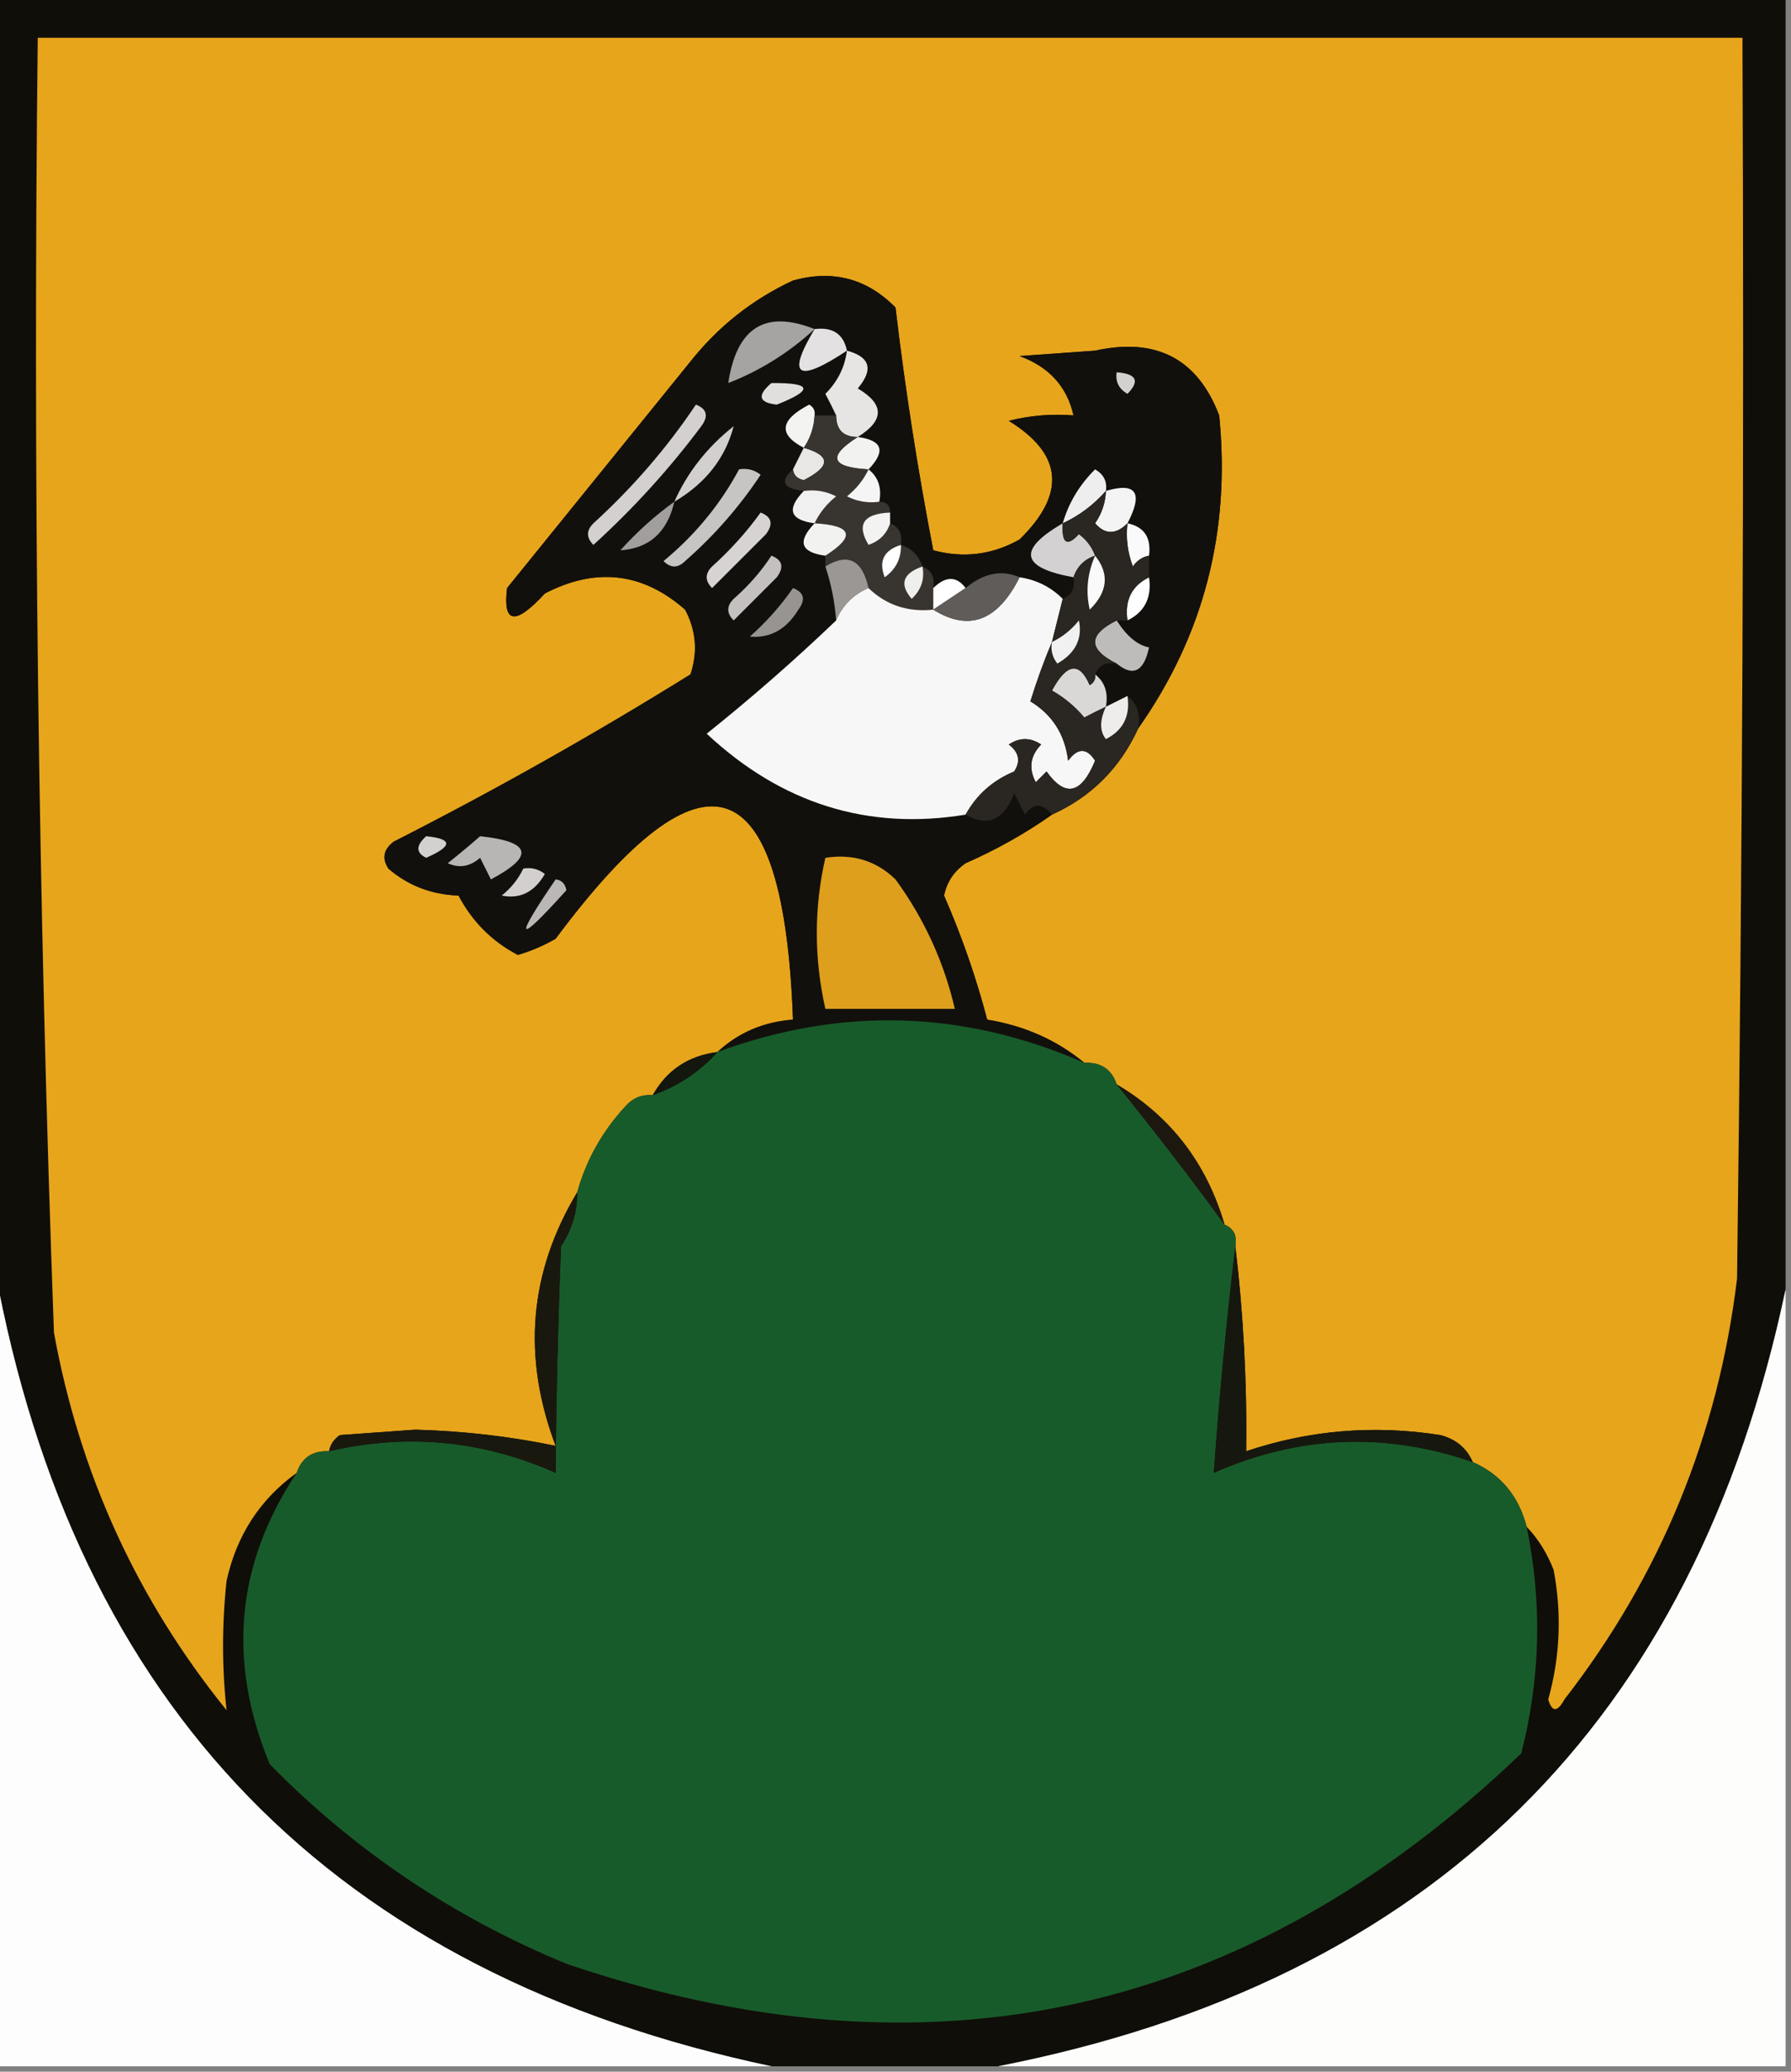 <?xml version="1.0" encoding="UTF-8"?>
<!DOCTYPE svg PUBLIC "-//W3C//DTD SVG 1.1//EN" "http://www.w3.org/Graphics/SVG/1.1/DTD/svg11.dtd">
<svg xmlns="http://www.w3.org/2000/svg" version="1.1" width="166px" height="192px" style="shape-rendering:geometricPrecision; text-rendering:geometricPrecision; image-rendering:optimizeQuality; fill-rule:evenodd; clip-rule:evenodd" xmlns:xlink="http://www.w3.org/1999/xlink">
<rect width="100%" height="100%" fill="#808080" stroke="none"/>
<g><path style="opacity:1" fill="#100e09" d="M -0.5,-0.5 C 54.833,-0.5 110.167,-0.5 165.5,-0.5C 165.5,39.5 165.5,79.5 165.5,119.5C 157.036,159.63 132.703,183.63 92.5,191.5C 85.5,191.5 78.5,191.5 71.5,191.5C 30.925,182.925 6.925,158.259 -0.5,117.5C -0.5,78.167 -0.5,38.833 -0.5,-0.5 Z"/></g>
<g><path style="opacity:1" fill="#e7a51c" d="M 141.5,141.5 C 140.753,138.638 139.086,136.638 136.5,135.5C 135.942,134.21 134.942,133.377 133.5,133C 127.349,132.034 121.349,132.534 115.5,134.5C 115.585,128.179 115.252,121.845 114.5,115.5C 114.672,114.508 114.338,113.842 113.5,113.5C 111.826,107.786 108.493,103.453 103.5,100.5C 103.027,99.094 102.027,98.427 100.5,98.5C 97.943,96.393 94.943,95.059 91.5,94.5C 90.474,90.589 89.141,86.756 87.5,83C 87.759,81.739 88.426,80.739 89.5,80C 92.391,78.726 95.058,77.226 97.5,75.5C 101.145,73.855 103.812,71.188 105.5,67.5C 111.574,58.875 114.074,49.209 113,38.5C 110.996,33.246 107.162,31.246 101.5,32.5C 99.167,32.667 96.833,32.833 94.5,33C 97.234,33.998 98.901,35.831 99.5,38.5C 97.473,38.338 95.473,38.505 93.5,39C 98.508,42.085 98.842,45.752 94.5,50C 91.97,51.422 89.303,51.755 86.5,51C 85.061,43.565 83.894,36.065 83,28.5C 80.347,25.806 77.18,24.973 73.5,26C 69.759,27.738 66.592,30.238 64,33.5C 58.333,40.5 52.667,47.5 47,54.5C 46.589,57.824 47.756,57.99 50.5,55C 55.236,52.548 59.57,53.048 63.5,56.5C 64.52,58.432 64.687,60.432 64,62.5C 55.076,68.047 45.91,73.213 36.5,78C 35.549,78.718 35.383,79.551 36,80.5C 37.826,82.074 39.992,82.907 42.5,83C 43.785,85.423 45.618,87.256 48,88.5C 49.225,88.138 50.391,87.638 51.5,87C 65.31,68.436 72.643,70.936 73.5,94.5C 70.759,94.707 68.426,95.707 66.5,97.5C 63.802,97.845 61.802,99.178 60.5,101.5C 59.504,101.414 58.671,101.748 58,102.5C 55.843,104.817 54.343,107.484 53.5,110.5C 49.044,117.909 48.377,125.742 51.5,134C 47.292,133.124 42.959,132.624 38.5,132.5C 36.167,132.667 33.833,132.833 31.5,133C 30.944,133.383 30.611,133.883 30.5,134.5C 28.973,134.427 27.973,135.094 27.5,136.5C 24.101,138.947 21.935,142.28 21,146.5C 20.566,150.548 20.566,154.548 21,158.5C 12.71,148.248 7.376,136.582 5,123.5C 3.542,83.53 3.042,43.53 3.5,3.5C 56.167,3.5 108.833,3.5 161.5,3.5C 161.667,41.835 161.5,80.168 161,118.5C 159.241,133.011 153.908,146.011 145,157.5C 144.346,158.696 143.846,158.696 143.5,157.5C 144.6,153.558 144.767,149.558 144,145.5C 143.392,143.934 142.558,142.6 141.5,141.5 Z"/></g>
<g><path style="opacity:1" fill="#12100c" d="M 105.5,67.5 C 105.737,66.209 105.404,65.209 104.5,64.5C 103.833,64.833 103.167,65.167 102.5,65.5C 102.737,64.209 102.404,63.209 101.5,62.5C 101.842,61.662 102.508,61.328 103.5,61.5C 105.023,62.746 106.023,62.246 106.5,60C 105.427,59.793 104.427,58.96 103.5,57.5C 103.833,57.5 104.167,57.5 104.5,57.5C 106.104,56.713 106.771,55.38 106.5,53.5C 106.5,52.833 106.5,52.167 106.5,51.5C 106.715,49.821 106.048,48.821 104.5,48.5C 105.982,45.667 105.315,44.667 102.5,45.5C 102.631,44.624 102.298,43.957 101.5,43.5C 100.048,44.94 99.048,46.606 98.5,48.5C 94.268,50.955 94.601,52.622 99.5,53.5C 99.672,54.492 99.338,55.158 98.5,55.5C 97.395,54.4 96.062,53.733 94.5,53.5C 92.836,52.777 91.169,53.11 89.5,54.5C 88.652,53.375 87.652,53.375 86.5,54.5C 86.672,53.508 86.338,52.842 85.5,52.5C 85.167,51.5 84.5,50.833 83.5,50.5C 83.672,49.508 83.338,48.842 82.5,48.5C 82.5,48.167 82.5,47.833 82.5,47.5C 82.5,46.833 82.167,46.5 81.5,46.5C 81.737,45.209 81.404,44.209 80.5,43.5C 82.129,41.804 81.796,40.804 79.5,40.5C 81.982,38.961 81.982,37.461 79.5,36C 80.985,34.243 80.652,33.077 78.5,32.5C 78.297,34.044 77.63,35.378 76.5,36.5C 76.863,37.184 77.196,37.85 77.5,38.5C 76.833,38.5 76.167,38.5 75.5,38.5C 75.565,38.062 75.399,37.728 75,37.5C 72.275,38.925 72.108,40.258 74.5,41.5C 74.167,42.167 73.833,42.833 73.5,43.5C 72.243,44.623 72.576,45.289 74.5,45.5C 72.871,47.196 73.204,48.196 75.5,48.5C 73.871,50.196 74.204,51.196 76.5,51.5C 76.5,51.833 76.5,52.167 76.5,52.5C 77.038,54.117 77.371,55.784 77.5,57.5C 73.668,61.164 69.668,64.664 65.5,68C 72.444,74.485 80.444,76.985 89.5,75.5C 91.561,76.682 93.061,76.015 94,73.5C 94.333,74.167 94.667,74.833 95,75.5C 95.77,74.402 96.603,74.402 97.5,75.5C 95.058,77.226 92.391,78.726 89.5,80C 88.426,80.739 87.759,81.739 87.5,83C 89.141,86.756 90.474,90.589 91.5,94.5C 94.943,95.059 97.943,96.393 100.5,98.5C 89.31,93.606 77.977,93.272 66.5,97.5C 68.426,95.707 70.759,94.707 73.5,94.5C 72.643,70.936 65.31,68.436 51.5,87C 50.391,87.638 49.225,88.138 48,88.5C 45.618,87.256 43.785,85.423 42.5,83C 39.992,82.907 37.826,82.074 36,80.5C 35.383,79.551 35.549,78.718 36.5,78C 45.91,73.213 55.076,68.047 64,62.5C 64.687,60.432 64.52,58.432 63.5,56.5C 59.57,53.048 55.236,52.548 50.5,55C 47.756,57.99 46.589,57.824 47,54.5C 52.667,47.5 58.333,40.5 64,33.5C 66.592,30.238 69.759,27.738 73.5,26C 77.18,24.973 80.347,25.806 83,28.5C 83.894,36.065 85.061,43.565 86.5,51C 89.303,51.755 91.97,51.422 94.5,50C 98.842,45.752 98.508,42.085 93.5,39C 95.473,38.505 97.473,38.338 99.5,38.5C 98.901,35.831 97.234,33.998 94.5,33C 96.833,32.833 99.167,32.667 101.5,32.5C 107.162,31.246 110.996,33.246 113,38.5C 114.074,49.209 111.574,58.875 105.5,67.5 Z"/></g>
<g><path style="opacity:1" fill="#e3e1e1" d="M 75.5,30.5 C 77.179,30.285 78.179,30.952 78.5,32.5C 73.882,35.549 72.882,34.882 75.5,30.5 Z"/></g>
<g><path style="opacity:1" fill="#a6a4a2" d="M 75.5,30.5 C 73.12,32.687 70.454,34.353 67.5,35.5C 68.273,30.348 70.94,28.681 75.5,30.5 Z"/></g>
<g><path style="opacity:1" fill="#e0dfde" d="M 71.5,35.5 C 75.276,35.469 75.443,36.136 72,37.5C 70.316,37.317 70.15,36.65 71.5,35.5 Z"/></g>
<g><path style="opacity:1" fill="#d2d1d0" d="M 103.5,34.5 C 105.337,34.639 105.67,35.306 104.5,36.5C 103.702,36.043 103.369,35.376 103.5,34.5 Z"/></g>
<g><path style="opacity:1" fill="#f3f3f2" d="M 75.5,38.5 C 75.443,39.609 75.11,40.609 74.5,41.5C 72.108,40.258 72.275,38.925 75,37.5C 75.399,37.728 75.565,38.062 75.5,38.5 Z"/></g>
<g><path style="opacity:1" fill="#e6e5e4" d="M 78.5,32.5 C 80.652,33.077 80.985,34.243 79.5,36C 81.982,37.461 81.982,38.961 79.5,40.5C 78.167,40.5 77.5,39.833 77.5,38.5C 77.196,37.85 76.863,37.184 76.5,36.5C 77.63,35.378 78.297,34.044 78.5,32.5 Z"/></g>
<g><path style="opacity:1" fill="#d3d0cf" d="M 64.5,37.5 C 65.525,37.897 65.692,38.563 65,39.5C 62.036,43.466 58.703,47.133 55,50.5C 54.333,49.833 54.333,49.167 55,48.5C 58.647,45.175 61.814,41.508 64.5,37.5 Z"/></g>
<g><path style="opacity:1" fill="#f2f2f1" d="M 79.5,40.5 C 81.796,40.804 82.129,41.804 80.5,43.5C 76.995,43.306 76.662,42.306 79.5,40.5 Z"/></g>
<g><path style="opacity:1" fill="#d2cfce" d="M 62.5,46.5 C 63.713,43.775 65.546,41.441 68,39.5C 67.228,42.464 65.395,44.798 62.5,46.5 Z"/></g>
<g><path style="opacity:1" fill="#e8e7e6" d="M 74.5,41.5 C 77.012,42.216 77.012,43.216 74.5,44.5C 73.893,44.376 73.56,44.043 73.5,43.5C 73.833,42.833 74.167,42.167 74.5,41.5 Z"/></g>
<g><path style="opacity:1" fill="#38342f" d="M 75.5,38.5 C 76.167,38.5 76.833,38.5 77.5,38.5C 77.5,39.833 78.167,40.5 79.5,40.5C 76.662,42.306 76.995,43.306 80.5,43.5C 80.047,44.458 79.38,45.292 78.5,46C 79.448,46.483 80.448,46.65 81.5,46.5C 82.167,46.5 82.5,46.833 82.5,47.5C 80.027,47.604 79.361,48.604 80.5,50.5C 81.522,50.145 82.189,49.478 82.5,48.5C 83.338,48.842 83.672,49.508 83.5,50.5C 84.5,50.833 85.167,51.5 85.5,52.5C 86.338,52.842 86.672,53.508 86.5,54.5C 86.5,55.167 86.5,55.833 86.5,56.5C 84.142,56.748 82.142,56.081 80.5,54.5C 79.924,51.876 78.59,51.209 76.5,52.5C 76.5,52.167 76.5,51.833 76.5,51.5C 79.338,49.694 79.005,48.694 75.5,48.5C 75.953,47.542 76.62,46.708 77.5,46C 76.552,45.517 75.552,45.35 74.5,45.5C 72.576,45.289 72.243,44.623 73.5,43.5C 73.56,44.043 73.893,44.376 74.5,44.5C 77.012,43.216 77.012,42.216 74.5,41.5C 75.11,40.609 75.443,39.609 75.5,38.5 Z"/></g>
<g><path style="opacity:1" fill="#f6f5f5" d="M 80.5,43.5 C 81.404,44.209 81.737,45.209 81.5,46.5C 80.448,46.65 79.448,46.483 78.5,46C 79.38,45.292 80.047,44.458 80.5,43.5 Z"/></g>
<g><path style="opacity:1" fill="#efeeee" d="M 102.5,45.5 C 101.363,46.789 100.03,47.789 98.5,48.5C 99.048,46.606 100.048,44.94 101.5,43.5C 102.298,43.957 102.631,44.624 102.5,45.5 Z"/></g>
<g><path style="opacity:1" fill="#f4f4f4" d="M 104.5,48.5 C 103.425,49.562 102.425,49.562 101.5,48.5C 102.127,47.583 102.461,46.583 102.5,45.5C 105.315,44.667 105.982,45.667 104.5,48.5 Z"/></g>
<g><path style="opacity:1" fill="#f1f0f0" d="M 74.5,45.5 C 75.552,45.35 76.552,45.517 77.5,46C 76.62,46.708 75.953,47.542 75.5,48.5C 73.204,48.196 72.871,47.196 74.5,45.5 Z"/></g>
<g><path style="opacity:1" fill="#f3f3f2" d="M 82.5,47.5 C 82.5,47.833 82.5,48.167 82.5,48.5C 82.189,49.478 81.522,50.145 80.5,50.5C 79.361,48.604 80.027,47.604 82.5,47.5 Z"/></g>
<g><path style="opacity:1" fill="#a19e9d" d="M 62.5,46.5 C 61.852,49.323 60.186,50.823 57.5,51C 59.038,49.293 60.704,47.793 62.5,46.5 Z"/></g>
<g><path style="opacity:1" fill="#c7c5c3" d="M 68.5,43.5 C 69.239,43.369 69.906,43.536 70.5,44C 68.539,46.963 66.206,49.629 63.5,52C 62.833,52.667 62.167,52.667 61.5,52C 64.423,49.584 66.757,46.75 68.5,43.5 Z"/></g>
<g><path style="opacity:1" fill="#d6d3d2" d="M 70.5,47.5 C 71.525,47.897 71.692,48.563 71,49.5C 69.333,51.167 67.667,52.833 66,54.5C 65.333,53.833 65.333,53.167 66,52.5C 67.707,50.962 69.207,49.296 70.5,47.5 Z"/></g>
<g><path style="opacity:1" fill="#f2f2f1" d="M 75.5,48.5 C 79.005,48.694 79.338,49.694 76.5,51.5C 74.204,51.196 73.871,50.196 75.5,48.5 Z"/></g>
<g><path style="opacity:1" fill="#fbfafa" d="M 104.5,48.5 C 106.048,48.821 106.715,49.821 106.5,51.5C 105.883,51.611 105.383,51.944 105,52.5C 104.51,51.207 104.343,49.873 104.5,48.5 Z"/></g>
<g><path style="opacity:1" fill="#fefffe" d="M 83.5,50.5 C 83.539,51.756 83.039,52.756 82,53.5C 81.415,52.002 81.915,51.002 83.5,50.5 Z"/></g>
<g><path style="opacity:1" fill="#d3d1d1" d="M 98.5,48.5 C 98.393,50.379 98.893,50.712 100,49.5C 100.717,50.044 101.217,50.711 101.5,51.5C 100.5,51.833 99.833,52.5 99.5,53.5C 94.601,52.622 94.268,50.955 98.5,48.5 Z"/></g>
<g><path style="opacity:1" fill="#efefee" d="M 85.5,52.5 C 85.719,53.675 85.386,54.675 84.5,55.5C 83.335,54.141 83.668,53.141 85.5,52.5 Z"/></g>
<g><path style="opacity:1" fill="#9a9795" d="M 80.5,54.5 C 79.1,55.1 78.1,56.1 77.5,57.5C 77.371,55.784 77.038,54.117 76.5,52.5C 78.59,51.209 79.924,51.876 80.5,54.5 Z"/></g>
<g><path style="opacity:1" fill="#fefffe" d="M 89.5,54.5 C 88.5,55.167 87.5,55.833 86.5,56.5C 86.5,55.833 86.5,55.167 86.5,54.5C 87.652,53.375 88.652,53.375 89.5,54.5 Z"/></g>
<g><path style="opacity:1" fill="#f8f7f7" d="M 94.5,53.5 C 96.062,53.733 97.395,54.4 98.5,55.5C 98.167,56.833 97.833,58.167 97.5,59.5C 96.776,61.218 96.109,63.052 95.5,65C 97.538,66.236 98.705,68.069 99,70.5C 99.893,69.289 100.726,69.289 101.5,70.5C 100.229,73.597 98.729,73.931 97,71.5C 96.667,71.833 96.333,72.167 96,72.5C 95.316,71.216 95.483,70.049 96.5,69C 95.5,68.333 94.5,68.333 93.5,69C 94.451,69.718 94.617,70.551 94,71.5C 92.008,72.328 90.508,73.661 89.5,75.5C 80.444,76.985 72.444,74.485 65.5,68C 69.668,64.664 73.668,61.164 77.5,57.5C 78.1,56.1 79.1,55.1 80.5,54.5C 82.142,56.081 84.142,56.748 86.5,56.5C 89.803,58.56 92.47,57.56 94.5,53.5 Z"/></g>
<g><path style="opacity:1" fill="#fefffe" d="M 106.5,53.5 C 106.771,55.38 106.104,56.713 104.5,57.5C 104.229,55.62 104.896,54.287 106.5,53.5 Z"/></g>
<g><path style="opacity:1" fill="#c4c0bf" d="M 71.5,51.5 C 72.525,51.897 72.692,52.563 72,53.5C 70.667,54.833 69.333,56.167 68,57.5C 67.333,56.833 67.333,56.167 68,55.5C 69.376,54.295 70.542,52.962 71.5,51.5 Z"/></g>
<g><path style="opacity:1" fill="#605c59" d="M 94.5,53.5 C 92.47,57.56 89.803,58.56 86.5,56.5C 87.5,55.833 88.5,55.167 89.5,54.5C 91.169,53.11 92.836,52.777 94.5,53.5 Z"/></g>
<g><path style="opacity:1" fill="#979492" d="M 73.5,54.5 C 74.525,54.897 74.692,55.563 74,56.5C 72.887,58.329 71.387,59.163 69.5,59C 71.041,57.629 72.375,56.129 73.5,54.5 Z"/></g>
<g><path style="opacity:1" fill="#bebcba" d="M 103.5,57.5 C 104.427,58.96 105.427,59.793 106.5,60C 106.023,62.246 105.023,62.746 103.5,61.5C 100.833,60.167 100.833,58.833 103.5,57.5 Z"/></g>
<g><path style="opacity:1" fill="#dad8d7" d="M 101.5,62.5 C 102.404,63.209 102.737,64.209 102.5,65.5C 101.85,65.804 101.183,66.137 100.5,66.5C 99.646,65.478 98.646,64.645 97.5,64C 98.876,61.458 100.043,61.291 101,63.5C 101.399,63.272 101.565,62.938 101.5,62.5 Z"/></g>
<g><path style="opacity:1" fill="#2a2621" d="M 102.5,45.5 C 102.461,46.583 102.127,47.583 101.5,48.5C 102.425,49.562 103.425,49.562 104.5,48.5C 104.343,49.873 104.51,51.207 105,52.5C 105.383,51.944 105.883,51.611 106.5,51.5C 106.5,52.167 106.5,52.833 106.5,53.5C 104.896,54.287 104.229,55.62 104.5,57.5C 104.167,57.5 103.833,57.5 103.5,57.5C 100.833,58.833 100.833,60.167 103.5,61.5C 102.508,61.328 101.842,61.662 101.5,62.5C 101.565,62.938 101.399,63.272 101,63.5C 100.043,61.291 98.876,61.458 97.5,64C 98.646,64.645 99.646,65.478 100.5,66.5C 101.183,66.137 101.85,65.804 102.5,65.5C 101.913,66.767 101.913,67.767 102.5,68.5C 104.111,67.68 104.778,66.346 104.5,64.5C 105.404,65.209 105.737,66.209 105.5,67.5C 103.812,71.188 101.145,73.855 97.5,75.5C 96.603,74.402 95.77,74.402 95,75.5C 94.667,74.833 94.333,74.167 94,73.5C 93.061,76.015 91.561,76.682 89.5,75.5C 90.508,73.661 92.008,72.328 94,71.5C 94.617,70.551 94.451,69.718 93.5,69C 94.5,68.333 95.5,68.333 96.5,69C 95.483,70.049 95.316,71.216 96,72.5C 96.333,72.167 96.667,71.833 97,71.5C 98.729,73.931 100.229,73.597 101.5,70.5C 100.726,69.289 99.893,69.289 99,70.5C 98.705,68.069 97.538,66.236 95.5,65C 96.109,63.052 96.776,61.218 97.5,59.5C 97.833,58.167 98.167,56.833 98.5,55.5C 99.338,55.158 99.672,54.492 99.5,53.5C 99.833,52.5 100.5,51.833 101.5,51.5C 101.217,50.711 100.717,50.044 100,49.5C 98.893,50.712 98.393,50.379 98.5,48.5C 100.03,47.789 101.363,46.789 102.5,45.5 Z"/></g>
<g><path style="opacity:1" fill="#eeedec" d="M 104.5,64.5 C 104.778,66.346 104.111,67.68 102.5,68.5C 101.913,67.767 101.913,66.767 102.5,65.5C 103.167,65.167 103.833,64.833 104.5,64.5 Z"/></g>
<g><path style="opacity:1" fill="#f2f1f1" d="M 97.5,59.5 C 98.458,59.047 99.292,58.38 100,57.5C 100.345,59.201 99.678,60.534 98,61.5C 97.536,60.906 97.369,60.239 97.5,59.5 Z"/></g>
<g><path style="opacity:1" fill="#fbfafa" d="M 101.5,51.5 C 102.844,53.185 102.677,54.852 101,56.5C 100.616,54.803 100.782,53.137 101.5,51.5 Z"/></g>
<g><path style="opacity:1" fill="#d3d1d0" d="M 39.5,77.5 C 41.975,77.747 41.975,78.413 39.5,79.5C 38.537,79.03 38.537,78.364 39.5,77.5 Z"/></g>
<g><path style="opacity:1" fill="#b8b6b5" d="M 44.5,77.5 C 49.248,78.004 49.581,79.338 45.5,81.5C 45.167,80.833 44.833,80.167 44.5,79.5C 43.549,80.326 42.549,80.492 41.5,80C 42.571,79.148 43.571,78.315 44.5,77.5 Z"/></g>
<g><path style="opacity:1" fill="#de9f1d" d="M 76.5,79.5 C 79.044,79.104 81.211,79.771 83,81.5C 85.656,85.144 87.489,89.144 88.5,93.5C 84.5,93.5 80.5,93.5 76.5,93.5C 75.443,88.8 75.443,84.134 76.5,79.5 Z"/></g>
<g><path style="opacity:1" fill="#d2cfce" d="M 48.5,80.5 C 49.239,80.369 49.906,80.536 50.5,81C 49.534,82.678 48.201,83.345 46.5,83C 47.38,82.292 48.047,81.458 48.5,80.5 Z"/></g>
<g><path style="opacity:1" fill="#bbb7b6" d="M 51.5,81.5 C 52.043,81.56 52.376,81.893 52.5,82.5C 47.889,87.618 47.556,87.285 51.5,81.5 Z"/></g>
<g><path style="opacity:1" fill="#185b2a" d="M 100.5,98.5 C 102.027,98.427 103.027,99.094 103.5,100.5C 107.277,105.177 110.611,109.511 113.5,113.5C 114.338,113.842 114.672,114.508 114.5,115.5C 113.681,122.344 113.014,129.344 112.5,136.5C 120.373,133.027 128.373,132.693 136.5,135.5C 139.086,136.638 140.753,138.638 141.5,141.5C 142.95,148.532 142.784,155.532 141,162.5C 115.54,186.905 86.04,193.405 52.5,182C 42.039,177.691 32.872,171.525 25,163.5C 21.046,153.935 21.879,144.935 27.5,136.5C 27.973,135.094 28.973,134.427 30.5,134.5C 37.717,132.82 44.717,133.487 51.5,136.5C 51.553,129.576 51.72,122.576 52,115.5C 53.009,113.975 53.509,112.308 53.5,110.5C 54.343,107.484 55.843,104.817 58,102.5C 58.671,101.748 59.504,101.414 60.5,101.5C 62.852,100.66 64.853,99.326 66.5,97.5C 77.977,93.272 89.31,93.606 100.5,98.5 Z"/></g>
<g><path style="opacity:1" fill="#13170e" d="M 66.5,97.5 C 64.853,99.326 62.852,100.66 60.5,101.5C 61.802,99.178 63.802,97.845 66.5,97.5 Z"/></g>
<g><path style="opacity:1" fill="#1c1810" d="M 103.5,100.5 C 108.493,103.453 111.826,107.786 113.5,113.5C 110.611,109.511 107.277,105.177 103.5,100.5 Z"/></g>
<g><path style="opacity:1" fill="#fdfdfd" d="M -0.5,117.5 C 6.925,158.259 30.925,182.925 71.5,191.5C 47.5,191.5 23.5,191.5 -0.5,191.5C -0.5,166.833 -0.5,142.167 -0.5,117.5 Z"/></g>
<g><path style="opacity:1" fill="#16180f" d="M 114.5,115.5 C 115.252,121.845 115.585,128.179 115.5,134.5C 121.349,132.534 127.349,132.034 133.5,133C 134.942,133.377 135.942,134.21 136.5,135.5C 128.373,132.693 120.373,133.027 112.5,136.5C 113.014,129.344 113.681,122.344 114.5,115.5 Z"/></g>
<g><path style="opacity:1" fill="#fdfdfc" d="M 165.5,119.5 C 165.5,143.5 165.5,167.5 165.5,191.5C 141.167,191.5 116.833,191.5 92.5,191.5C 132.703,183.63 157.036,159.63 165.5,119.5 Z"/></g>
<g><path style="opacity:1" fill="#19180f" d="M 53.5,110.5 C 53.509,112.308 53.009,113.975 52,115.5C 51.72,122.576 51.553,129.576 51.5,136.5C 44.717,133.487 37.717,132.82 30.5,134.5C 30.611,133.883 30.944,133.383 31.5,133C 33.833,132.833 36.167,132.667 38.5,132.5C 42.959,132.624 47.292,133.124 51.5,134C 48.377,125.742 49.044,117.909 53.5,110.5 Z"/></g>
</svg>
